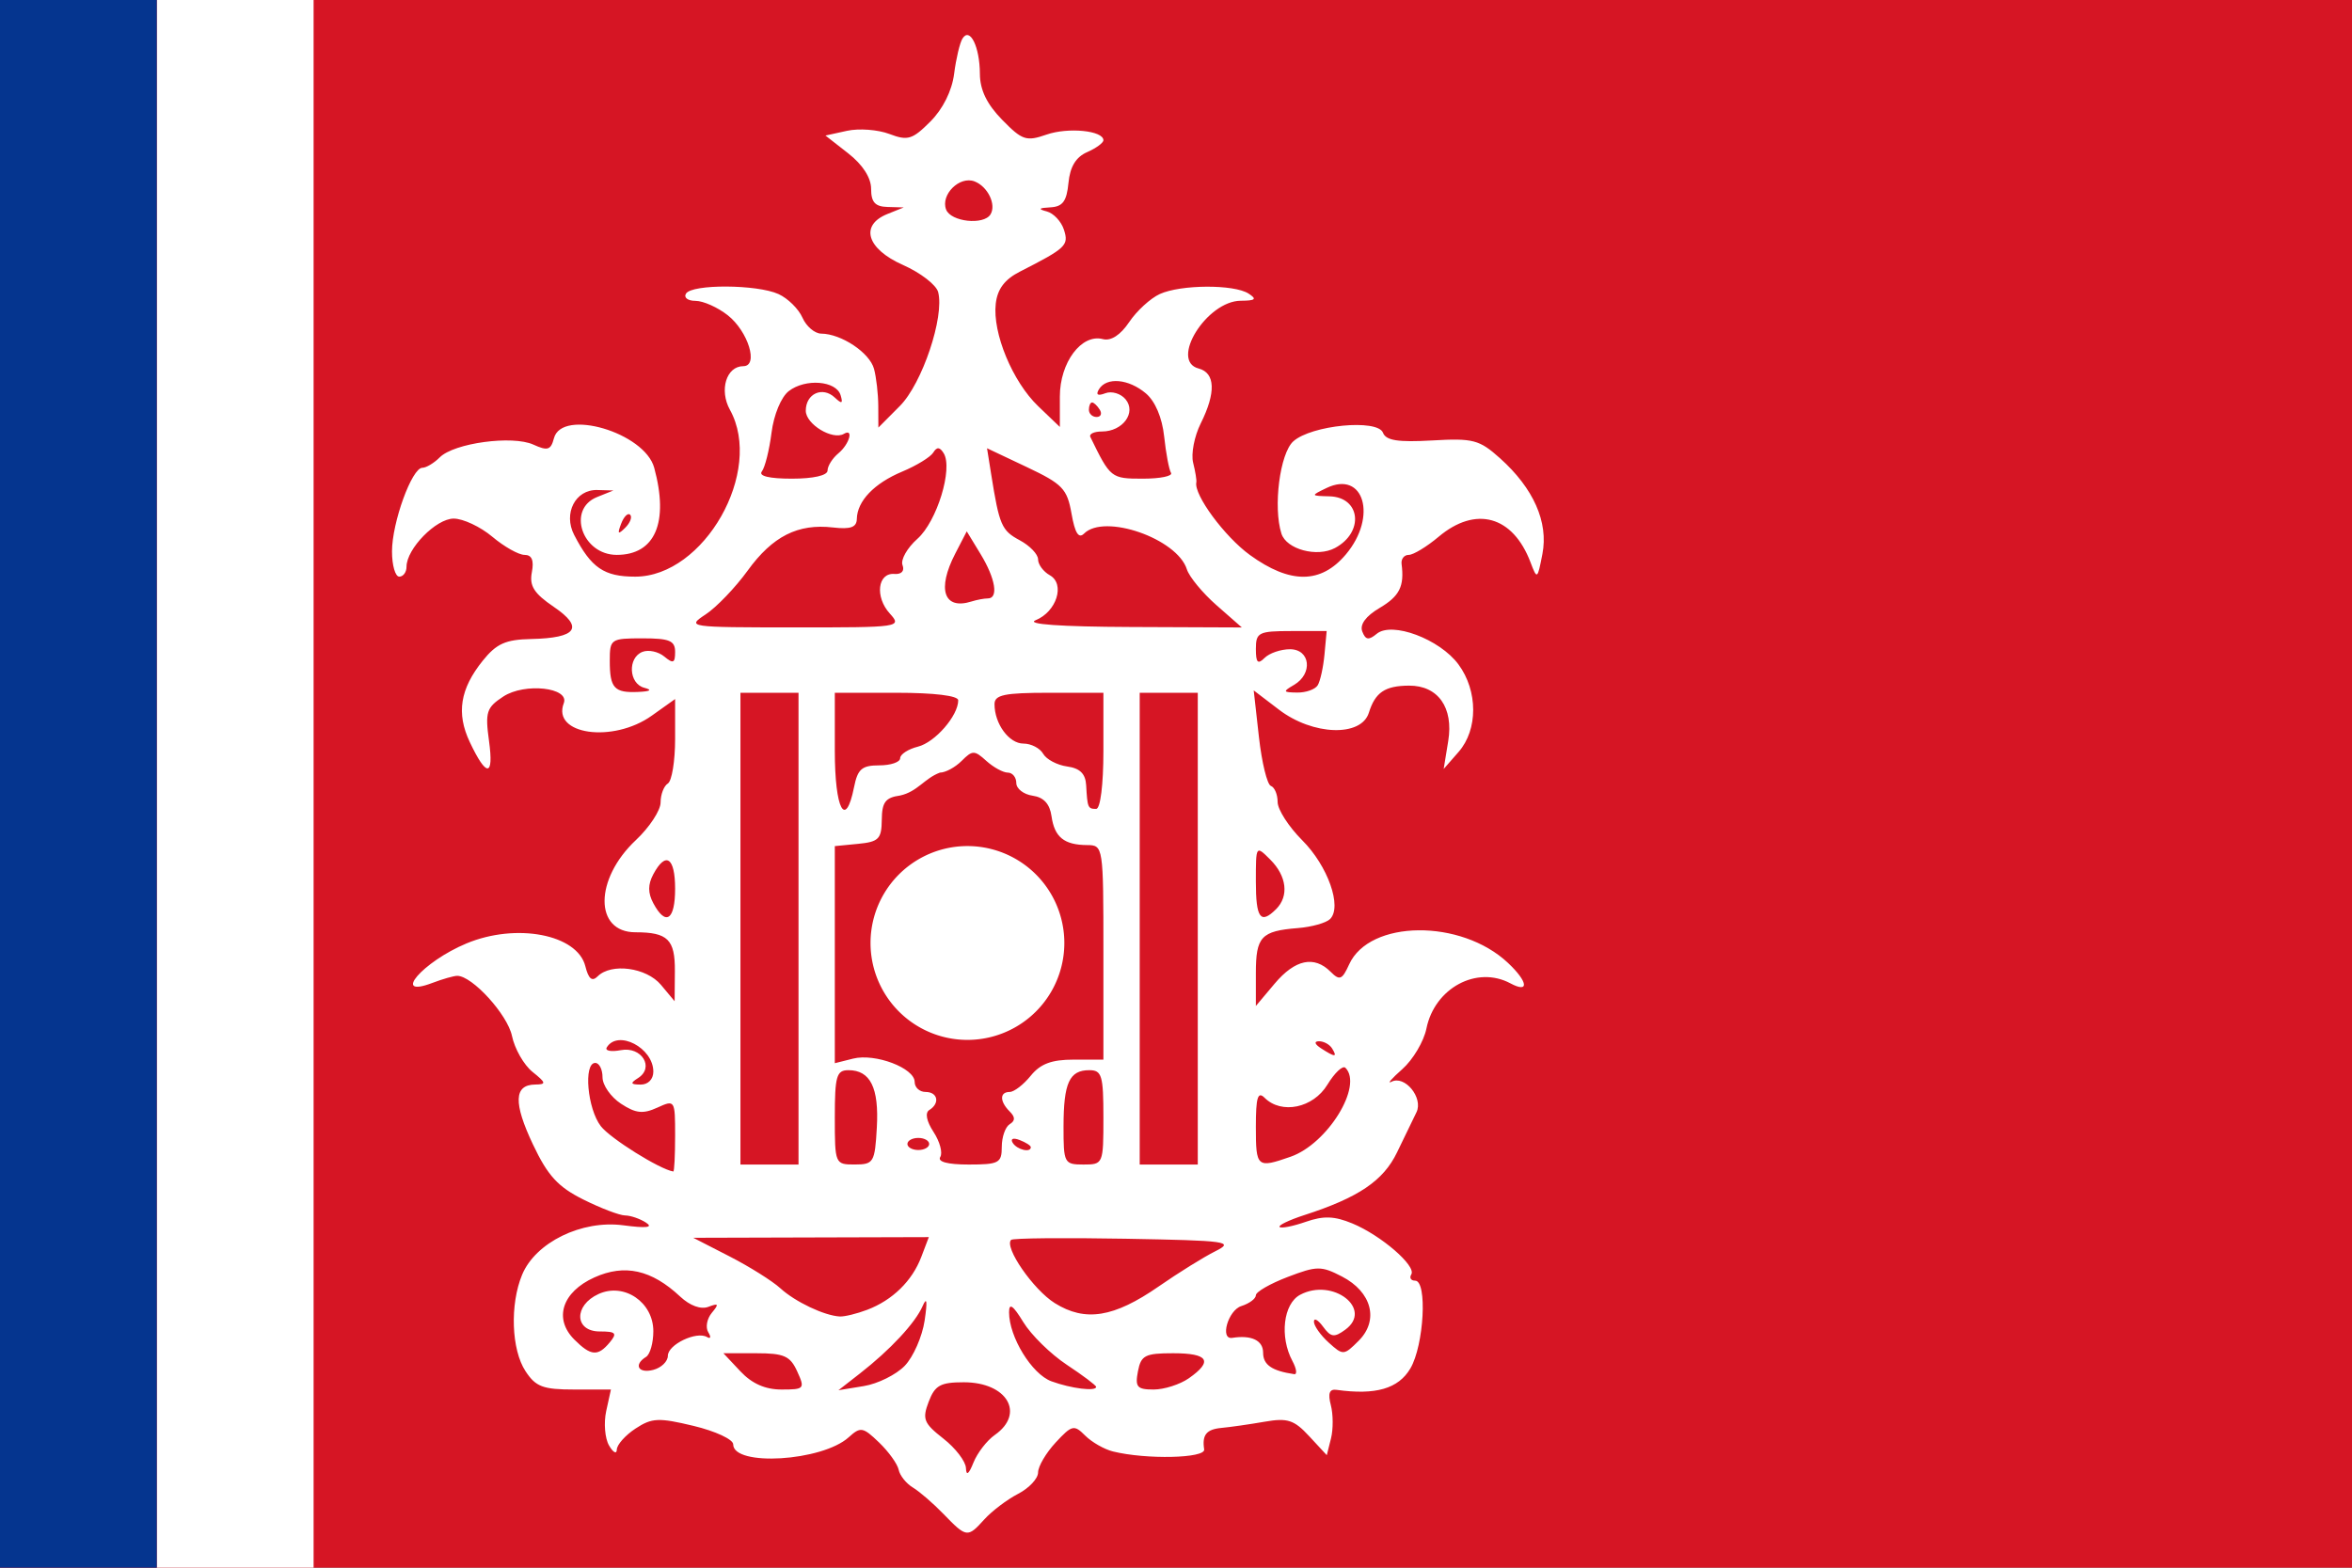 <?xml version="1.0" encoding="UTF-8" standalone="no"?>
<!-- Created with Inkscape (http://www.inkscape.org/) -->

<svg
   width="600"
   height="400"
   id="svg2"
   sodipodi:version="0.32"
   inkscape:version="1.1.1 (3bf5ae0d25, 2021-09-20)"
   version="1.0"
   sodipodi:docname="Late_19th_Century_Flag_of_Sulu.svg"
   inkscape:output_extension="org.inkscape.output.svg.inkscape"
   xmlns:inkscape="http://www.inkscape.org/namespaces/inkscape"
   xmlns:sodipodi="http://sodipodi.sourceforge.net/DTD/sodipodi-0.dtd"
   xmlns="http://www.w3.org/2000/svg"
   xmlns:svg="http://www.w3.org/2000/svg"
   xmlns:rdf="http://www.w3.org/1999/02/22-rdf-syntax-ns#"
   xmlns:cc="http://creativecommons.org/ns#"
   xmlns:dc="http://purl.org/dc/elements/1.1/">
  <rect width="100%" height="100%" fill="#808080" stroke="none"/>
  <defs
     id="defs4">
    <inkscape:perspective
       sodipodi:type="inkscape:persp3d"
       inkscape:vp_x="0 : 526.18109 : 1"
       inkscape:vp_y="0 : 1000 : 0"
       inkscape:vp_z="744.09448 : 526.18109 : 1"
       inkscape:persp3d-origin="372.04724 : 350.78739 : 1"
       id="perspective10" />
    <inkscape:perspective
       id="perspective2390"
       inkscape:persp3d-origin="372.04724 : 350.78739 : 1"
       inkscape:vp_z="744.09448 : 526.18109 : 1"
       inkscape:vp_y="0 : 1000 : 0"
       inkscape:vp_x="0 : 526.18109 : 1"
       sodipodi:type="inkscape:persp3d" />
    <inkscape:perspective
       id="perspective3304"
       inkscape:persp3d-origin="372.04724 : 350.78739 : 1"
       inkscape:vp_z="744.09448 : 526.18109 : 1"
       inkscape:vp_y="0 : 1000 : 0"
       inkscape:vp_x="0 : 526.18109 : 1"
       sodipodi:type="inkscape:persp3d" />
  </defs>
  <sodipodi:namedview
     id="base"
     pagecolor="#ffffff"
     bordercolor="#666666"
     borderopacity="1.0"
     gridtolerance="10000"
     guidetolerance="10"
     objecttolerance="10"
     inkscape:pageopacity="0.0"
     inkscape:pageshadow="2"
     inkscape:zoom="0.70710678"
     inkscape:cx="546.59354"
     inkscape:cy="293.44931"
     inkscape:document-units="px"
     inkscape:current-layer="layer1"
     showgrid="false"
     inkscape:window-width="1920"
     inkscape:window-height="1017"
     inkscape:window-x="-4"
     inkscape:window-y="-4"
     inkscape:pagecheckerboard="0"
     inkscape:window-maximized="1" />
  <g
     inkscape:label="Layer 1"
     inkscape:groupmode="layer"
     id="layer1"
     transform="translate(-126.215,13.301)">
    <path
       id="path2402"
       d="M 126.215,186.699 L 126.215,-13.301 L 426.215,-13.301 L 726.215,-13.301 L 726.215,186.699 L 726.215,386.699 L 426.215,386.699 L 126.215,386.699 L 126.215,186.699 z"
       style="fill:#d61524;fill-opacity:1" />
    <g
       id="g3187"
       style="fill:#ffffff;fill-opacity:1"
       transform="matrix(1,0,0,1,-94.444,-1.014)">
      <path
         sodipodi:nodetypes="cssssssssscccssssssssssssssscccsssscccsssssssssssssssssssscccssssssssssscccsscccscccssssssssssssssscccsssssssssssssssssssssssssssscccsscccssssscccsssssssssssssssssscccsssssssssccssssscccccsccsscccccssssccsssccsssssssssssssccssssssssssssscccccccssccssssccsssssscccccccccccsssccsssscccsssssssccscccccssssssccssscccccccccccssssccsssccssccssssccssccssccssccsssscccccccssssssccsssssscccccsssssccsssssssssssccssscccsssscccccccsccssccsssssssssccssssssssccsssccssc"
         style="fill:#ffffff;fill-opacity:1"
         d="M 461.315,373.979 C 458.722,371.299 455.218,368.273 453.528,367.255 C 451.838,366.236 450.209,364.198 449.909,362.724 C 449.609,361.251 447.356,358.116 444.903,355.758 C 440.786,351.801 440.191,351.699 437.168,354.435 C 430.373,360.585 407.696,361.968 407.696,356.233 C 407.696,354.982 403.155,352.868 397.604,351.536 C 388.67,349.393 386.969,349.47 382.789,352.209 C 380.192,353.911 378.041,356.326 378.01,357.575 C 377.98,358.825 377.087,358.357 376.027,356.536 C 374.967,354.715 374.642,350.756 375.305,347.74 L 376.509,342.255 L 367.146,342.255 C 359.169,342.255 357.327,341.56 354.709,337.565 C 351.109,332.071 350.707,320.558 353.849,312.972 C 357.27,304.712 369.052,298.948 379.646,300.35 C 385.561,301.133 387.383,300.923 385.474,299.678 C 383.946,298.682 381.538,297.854 380.121,297.839 C 378.705,297.823 373.901,295.99 369.446,293.765 C 362.988,290.539 360.385,287.69 356.61,279.708 C 351.595,269.107 351.765,264.503 357.175,264.436 C 360.082,264.4 360.001,264.015 356.491,261.195 C 354.3,259.435 351.947,255.31 351.262,252.027 C 350.125,246.578 341.129,236.699 337.305,236.699 C 336.43,236.699 333.578,237.512 330.965,238.505 C 320.342,242.544 328.487,233.1 339.649,228.437 C 352.351,223.13 367.939,226.113 369.979,234.242 C 370.798,237.504 371.701,238.25 373.116,236.835 C 376.596,233.355 385.571,234.565 389.282,239.014 L 392.758,243.181 L 392.82,235.508 C 392.885,227.431 391.018,225.588 382.772,225.588 C 372.214,225.588 372.271,212.025 382.87,202.071 C 386.339,198.813 389.178,194.487 389.178,192.459 C 389.178,190.43 390.011,188.255 391.03,187.625 C 392.048,186.996 392.882,181.89 392.882,176.279 L 392.882,166.077 L 386.912,170.327 C 377,177.386 361.398,175.166 364.48,167.136 C 366.017,163.13 354.514,161.858 349.062,165.43 C 344.754,168.252 344.394,169.376 345.411,176.8 C 346.674,186.014 344.765,186.095 340.481,177.007 C 337.034,169.694 338.026,163.498 343.792,156.315 C 347.307,151.938 349.616,150.9 356.146,150.76 C 367.834,150.51 369.708,147.838 361.912,142.541 C 356.882,139.123 355.67,137.208 356.334,133.733 C 356.918,130.678 356.335,129.292 354.466,129.292 C 352.972,129.292 349.274,127.209 346.248,124.662 C 343.222,122.116 338.787,120.033 336.392,120.033 C 331.905,120.033 324.363,127.736 324.363,132.319 C 324.363,133.71 323.53,134.847 322.511,134.847 C 321.493,134.847 320.659,131.948 320.659,128.403 C 320.659,121.047 325.731,107.07 328.4,107.07 C 329.381,107.07 331.384,105.869 332.851,104.402 C 336.503,100.75 351.395,98.728 356.73,101.159 C 360.354,102.81 361.181,102.554 361.969,99.539 C 363.982,91.841 385.103,98.059 387.551,107.07 C 391.34,121.016 387.783,129.292 378,129.292 C 369.173,129.292 365.21,117.656 372.974,114.535 L 377.141,112.86 L 373.039,112.743 C 367.448,112.583 364.288,118.707 367.129,124.199 C 371.481,132.615 374.746,134.847 382.699,134.847 C 400.291,134.847 415.554,107.972 406.871,92.285 C 404.082,87.246 405.95,81.144 410.283,81.144 C 414.254,81.144 411.53,72.255 406.297,68.139 C 403.736,66.125 400.038,64.477 398.078,64.477 C 396.118,64.477 395.03,63.644 395.659,62.625 C 397.179,60.167 413.785,60.252 419.259,62.746 C 421.641,63.831 424.388,66.539 425.365,68.765 C 426.342,70.99 428.496,72.823 430.152,72.838 C 435.292,72.884 442.519,77.711 443.626,81.836 C 444.207,84.002 444.694,88.257 444.708,91.293 L 444.733,96.813 L 450.224,91.293 C 455.912,85.575 461.632,68.542 459.983,62.235 C 459.503,60.401 455.459,57.286 450.996,55.312 C 441.763,51.228 439.925,45.176 447.048,42.313 L 451.215,40.638 L 447.048,40.52 C 443.904,40.432 442.882,39.3 442.882,35.908 C 442.882,33.067 440.737,29.734 437.058,26.854 L 431.234,22.297 L 436.736,21.088 C 439.762,20.423 444.621,20.785 447.532,21.893 C 452.236,23.681 453.403,23.328 457.995,18.728 C 461.199,15.52 463.503,10.891 464.056,6.557 C 464.546,2.71 465.503,-1.338 466.183,-2.437 C 468.072,-5.494 470.598,-0.395 470.631,6.543 C 470.651,10.657 472.403,14.281 476.3,18.268 C 481.43,23.516 482.457,23.859 487.631,22.056 C 493.14,20.135 502.141,21.03 502.141,23.498 C 502.141,24.165 500.266,25.533 497.974,26.538 C 495.116,27.792 493.625,30.256 493.227,34.384 C 492.774,39.08 491.757,40.45 488.598,40.618 C 485.6,40.777 485.368,41.048 487.702,41.663 C 489.437,42.119 491.406,44.228 492.08,46.349 C 493.345,50.336 492.65,50.996 480.845,57.015 C 476.949,59.001 475.106,61.449 474.677,65.209 C 473.823,72.695 478.951,85.079 485.507,91.36 L 491.03,96.651 L 491.03,88.898 C 491.03,80.181 496.548,72.81 502.005,74.237 C 504.067,74.777 506.487,73.21 508.716,69.893 C 510.633,67.04 514.144,63.821 516.518,62.74 C 521.89,60.292 535.461,60.223 539.178,62.625 C 541.367,64.04 540.945,64.426 537.186,64.449 C 528.493,64.5 518.981,79.789 526.43,81.737 C 530.697,82.852 530.888,87.89 526.962,95.761 C 525.336,99.021 524.466,103.524 525.029,105.768 C 525.592,108.011 525.96,110.264 525.847,110.773 C 525.149,113.911 533.063,124.65 539.522,129.328 C 549.806,136.778 557.643,136.721 564.013,129.15 C 572.096,119.544 568.593,107.626 559.041,112.237 C 554.977,114.198 554.988,114.228 559.813,114.352 C 567.758,114.555 568.715,123.525 561.22,127.536 C 556.648,129.983 548.827,127.881 547.551,123.861 C 545.402,117.092 547.156,103.423 550.57,100.334 C 555.163,96.177 572.085,94.544 573.459,98.125 C 574.222,100.114 577.285,100.595 585.99,100.096 C 596.476,99.495 598.033,99.903 603.32,104.641 C 611.877,112.311 615.7,120.943 614.133,129.054 C 612.87,135.586 612.786,135.645 611.094,131.182 C 606.603,119.333 597.129,116.697 587.664,124.662 C 584.638,127.209 581.204,129.292 580.033,129.292 C 578.862,129.292 578.04,130.334 578.205,131.607 C 578.947,137.323 577.699,139.822 572.591,142.839 C 569.078,144.914 567.497,147.065 568.178,148.841 C 569.008,151.004 569.813,151.133 571.862,149.433 C 575.746,146.209 587.93,150.769 592.711,157.235 C 597.705,163.989 597.728,173.87 592.764,179.55 L 588.943,183.921 L 590.105,176.791 C 591.497,168.249 587.505,162.61 580.095,162.654 C 573.964,162.69 571.482,164.367 569.858,169.57 C 567.914,175.798 555.579,175.386 546.95,168.804 L 540.483,163.871 L 541.813,175.748 C 542.545,182.281 543.918,187.903 544.865,188.242 C 545.811,188.582 546.585,190.429 546.585,192.347 C 546.585,194.266 549.409,198.659 552.861,202.111 C 559.401,208.65 563.092,219.082 559.971,222.203 C 558.979,223.195 555.269,224.236 551.726,224.517 C 542.383,225.259 541.03,226.715 541.03,236.025 L 541.03,244.391 L 545.824,238.693 C 551.027,232.51 555.909,231.472 560.096,235.66 C 562.414,237.978 563.03,237.732 564.835,233.771 C 570.033,222.363 593.362,222.139 605.329,233.381 C 610.484,238.224 610.85,241.23 605.966,238.616 C 597.384,234.023 586.639,239.807 584.543,250.148 C 583.875,253.446 581.103,258.11 578.383,260.514 C 575.663,262.917 574.412,264.368 575.603,263.737 C 578.986,261.947 583.81,267.809 582.002,271.513 C 581.156,273.245 578.923,277.856 577.039,281.76 C 573.548,288.996 567.223,293.274 553.406,297.744 C 549.518,299.002 546.675,300.369 547.087,300.781 C 547.499,301.193 550.497,300.603 553.749,299.47 C 558.296,297.885 561.04,297.977 565.624,299.87 C 572.96,302.9 582.017,310.728 580.684,312.885 C 580.143,313.761 580.583,314.477 581.661,314.477 C 584.823,314.477 583.927,330.983 580.445,336.877 C 577.389,342.051 571.596,343.73 561.611,342.335 C 559.8,342.082 559.371,343.229 560.155,346.227 C 560.766,348.564 560.785,352.396 560.196,354.741 L 559.126,359.006 L 554.618,354.142 C 550.768,349.988 549.109,349.452 543.255,350.471 C 539.485,351.128 534.525,351.839 532.233,352.052 C 528.413,352.408 527.265,353.842 527.847,357.533 C 528.207,359.813 513.079,360.156 504.585,358.06 C 502.365,357.512 499.172,355.688 497.491,354.007 C 494.649,351.165 494.118,351.29 489.954,355.781 C 487.49,358.438 485.474,361.877 485.474,363.423 C 485.474,364.969 483.181,367.42 480.377,368.87 C 477.574,370.319 473.695,373.257 471.757,375.399 C 467.481,380.124 467.226,380.089 461.315,373.979 z M 474.427,353.854 C 482.253,348.372 477.58,340.403 466.539,340.403 C 460.556,340.403 459.163,341.176 457.564,345.381 C 455.883,349.802 456.303,350.853 461.314,354.774 C 464.417,357.203 467.009,360.588 467.073,362.296 C 467.151,364.363 467.792,363.896 468.988,360.903 C 469.977,358.428 472.425,355.256 474.427,353.854 z M 424.026,337.625 C 422.23,333.682 420.677,332.996 413.558,332.996 L 405.199,332.996 L 409.548,337.625 C 412.486,340.752 415.884,342.255 420.017,342.255 C 425.871,342.255 426.044,342.055 424.026,337.625 z M 451.471,336.191 C 453.648,333.924 455.926,328.736 456.533,324.662 C 457.273,319.695 457.106,318.475 456.025,320.959 C 454.154,325.262 447.773,332.121 440.006,338.177 L 434.548,342.433 L 441.03,341.373 C 444.595,340.79 449.293,338.458 451.471,336.191 z M 500.289,341.575 C 500.289,341.201 496.923,338.668 492.809,335.945 C 488.695,333.223 483.699,328.32 481.705,325.051 C 479.083,320.751 478.079,320.054 478.074,322.531 C 478.061,328.832 483.881,338.326 488.879,340.157 C 493.919,342.003 500.289,342.795 500.289,341.575 z M 523.951,339.372 C 530.188,335.003 528.928,332.996 519.949,332.996 C 512.761,332.996 511.731,333.526 510.947,337.625 C 510.184,341.617 510.735,342.255 514.949,342.255 C 517.636,342.255 521.687,340.958 523.951,339.372 z M 391.03,333.646 C 391.03,330.775 398.357,327.278 401.038,328.869 C 401.959,329.417 402.096,328.866 401.342,327.645 C 400.587,326.425 400.993,324.193 402.243,322.687 C 404.124,320.42 403.976,320.155 401.383,321.15 C 399.458,321.889 396.677,320.881 394.176,318.538 C 386.87,311.695 380.022,310.164 372.295,313.649 C 364.044,317.369 361.844,324.18 367.171,329.507 C 371.386,333.722 373.189,333.864 376.215,330.218 C 378.164,327.869 377.771,327.44 373.664,327.44 C 367.177,327.44 366.966,320.792 373.361,317.878 C 379.883,314.907 387.326,319.968 387.326,327.373 C 387.326,330.345 386.493,333.292 385.474,333.921 C 382.21,335.939 383.495,338.238 387.326,337.236 C 389.363,336.703 391.03,335.088 391.03,333.646 z M 550.354,334.969 C 547.053,328.8 548.03,320.381 552.313,318.088 C 560.634,313.635 571.074,321.701 563.838,326.992 C 561.029,329.046 560.158,328.928 558.181,326.224 C 556.896,324.466 555.845,323.892 555.845,324.947 C 555.845,326.003 557.541,328.401 559.614,330.277 C 563.283,333.598 563.485,333.585 567.264,329.807 C 572.495,324.576 570.616,317.359 562.998,313.42 C 557.692,310.676 556.609,310.686 549.136,313.539 C 544.678,315.242 541.03,317.343 541.03,318.209 C 541.03,319.075 539.363,320.312 537.326,320.959 C 533.945,322.032 531.791,329.581 535.011,329.073 C 539.923,328.297 542.882,329.721 542.882,332.86 C 542.882,335.954 545.111,337.493 550.817,338.336 C 551.617,338.454 551.409,336.939 550.354,334.969 z M 441.883,321.912 C 448.339,319.458 453.347,314.564 455.678,308.433 L 457.605,303.366 L 427.558,303.452 L 397.511,303.538 L 406.771,308.289 C 411.863,310.902 417.697,314.563 419.734,316.425 C 423.516,319.881 430.948,323.408 434.891,323.619 C 436.098,323.683 439.244,322.915 441.883,321.912 z M 516.278,315.931 C 521.234,312.489 527.711,308.463 530.671,306.983 C 535.647,304.495 533.918,304.253 507.726,303.779 C 492.147,303.497 479.039,303.628 478.597,304.07 C 476.753,305.915 484.243,316.769 489.731,320.203 C 497.504,325.068 504.811,323.892 516.278,315.931 z M 392.882,277.48 C 392.882,268.359 392.833,268.282 388.328,270.335 C 384.681,271.997 382.837,271.796 379.069,269.327 C 376.481,267.631 374.363,264.596 374.363,262.582 C 374.363,260.569 373.53,258.921 372.511,258.921 C 369.462,258.921 370.499,270.647 373.941,275.077 C 376.376,278.211 388.956,286.074 392.419,286.625 C 392.673,286.666 392.882,282.55 392.882,277.48 z M 424.363,224.662 L 424.363,164.477 L 416.956,164.477 L 409.548,164.477 L 409.548,224.662 L 409.548,284.847 L 416.956,284.847 L 424.363,284.847 L 424.363,224.662 z M 444.342,275.393 C 444.915,265.266 442.689,260.773 437.099,260.773 C 434.055,260.773 433.622,262.27 433.622,272.81 C 433.622,284.709 433.681,284.847 438.715,284.839 C 443.533,284.832 443.836,284.323 444.342,275.393 z M 476.215,280.327 C 476.215,277.841 477.121,275.247 478.228,274.562 C 479.678,273.667 479.678,272.755 478.228,271.305 C 475.645,268.722 475.648,266.329 478.233,266.329 C 479.343,266.329 481.754,264.473 483.591,262.204 C 486.063,259.151 488.906,258.08 494.536,258.08 L 502.141,258.08 L 502.141,230.723 C 502.141,203.596 502.106,203.366 497.974,203.338 C 492.103,203.298 489.652,201.304 488.902,195.959 C 488.461,192.82 486.91,191.138 484.085,190.737 C 481.794,190.412 479.919,188.953 479.919,187.496 C 479.919,186.039 478.943,184.847 477.75,184.847 C 476.557,184.847 474.093,183.501 472.275,181.856 C 469.232,179.102 468.733,179.102 465.979,181.856 C 464.334,183.501 461.838,184.847 460.434,184.847 C 456.503,186.305 454.713,189.722 450.289,190.688 C 446.538,191.207 445.649,192.383 445.603,196.884 C 445.552,201.772 444.829,202.51 439.584,203.02 L 433.622,203.601 L 433.622,231.296 L 433.622,258.992 L 438.288,257.821 C 443.922,256.407 453.993,260.225 453.993,263.776 C 453.993,265.18 455.243,266.329 456.771,266.329 C 459.905,266.329 460.499,269.227 457.717,270.946 C 456.592,271.641 457.01,273.794 458.803,276.529 C 460.407,278.978 461.182,281.851 460.525,282.914 C 459.761,284.149 462.378,284.847 467.772,284.847 C 475.489,284.847 476.215,284.459 476.215,280.327 z M 502.141,272.81 C 502.141,262.13 501.736,260.773 498.546,260.773 C 493.46,260.773 491.983,263.996 491.968,275.124 C 491.956,284.497 492.138,284.845 497.048,284.846 C 502.082,284.847 502.141,284.707 502.141,272.81 z M 526.215,224.662 L 526.215,164.477 L 518.808,164.477 L 511.4,164.477 L 511.4,224.662 L 511.4,284.847 L 518.808,284.847 L 526.215,284.847 L 526.215,224.662 z M 549.901,282.853 C 559.318,279.57 568.452,264.739 563.876,260.163 C 563.201,259.487 561.129,261.432 559.273,264.484 C 555.653,270.438 547.56,272.118 543.252,267.81 C 541.524,266.082 541.03,267.728 541.03,275.218 C 541.03,285.607 541.31,285.848 549.901,282.853 z M 457.696,279.601 C 457.696,278.752 456.446,278.057 454.919,278.057 C 453.391,278.057 452.141,278.752 452.141,279.601 C 452.141,280.449 453.391,281.144 454.919,281.144 C 456.446,281.144 457.696,280.449 457.696,279.601 z M 483.622,280.416 C 483.622,280.016 482.329,279.192 480.748,278.585 C 479.1,277.953 478.357,278.263 479.006,279.313 C 480.093,281.073 483.622,281.916 483.622,280.416 z M 387.326,261.144 C 387.326,255.069 378.293,250.357 375.454,254.95 C 374.916,255.822 376.523,256.143 379.026,255.665 C 384.33,254.651 387.692,260.085 383.429,262.784 C 381.36,264.094 381.491,264.426 384.085,264.449 C 385.982,264.465 387.326,263.095 387.326,261.144 z M 560.474,255.218 C 559.845,254.199 558.337,253.379 557.124,253.394 C 555.799,253.411 556.027,254.139 557.696,255.218 C 561.254,257.517 561.895,257.517 560.474,255.218 z M 392.882,214.477 C 392.882,206.461 390.488,204.865 387.326,210.773 C 385.918,213.405 385.918,215.549 387.326,218.181 C 390.488,224.089 392.882,222.493 392.882,214.477 z M 546.215,219.662 C 549.515,216.362 548.914,211.25 544.733,207.07 C 541.03,203.366 541.03,203.366 541.03,212.625 C 541.03,222.032 542.224,223.653 546.215,219.662 z M 438.53,188.551 C 439.455,183.924 440.531,182.996 444.965,182.996 C 447.893,182.996 450.289,182.178 450.289,181.179 C 450.289,180.18 452.328,178.851 454.821,178.225 C 459.198,177.126 465.104,170.331 465.104,166.394 C 465.104,165.223 458.979,164.477 449.363,164.477 L 433.622,164.477 L 433.622,179.292 C 433.622,194.248 436.358,199.41 438.53,188.551 z M 502.141,179.292 L 502.141,164.477 L 488.252,164.477 C 476.882,164.477 474.363,165.003 474.363,167.377 C 474.363,172.4 478.059,177.44 481.744,177.44 C 483.694,177.44 485.957,178.61 486.771,180.04 C 487.586,181.469 490.335,182.928 492.882,183.28 C 496.167,183.735 497.578,185.131 497.743,188.088 C 498.061,193.814 498.185,194.107 500.289,194.107 C 501.369,194.107 502.141,187.934 502.141,179.292 z M 385.011,163.201 C 381.037,162.162 380.719,155.505 384.572,154.027 C 386.113,153.435 388.613,153.98 390.127,155.237 C 392.398,157.122 392.882,156.915 392.882,154.056 C 392.882,151.181 391.458,150.588 384.548,150.588 C 376.474,150.588 376.215,150.765 376.215,156.298 C 376.215,163.298 377.344,164.537 383.468,164.262 C 386.606,164.121 387.137,163.756 385.011,163.201 z M 556.806,162.568 C 557.455,161.518 558.235,157.973 558.54,154.69 L 559.095,148.72 L 550.068,148.728 C 541.727,148.736 541.041,149.081 541.035,153.273 C 541.031,156.802 541.524,157.317 543.252,155.588 C 544.474,154.366 547.391,153.366 549.733,153.366 C 554.939,153.366 555.64,159.63 550.752,162.477 C 547.84,164.173 547.922,164.37 551.569,164.421 C 553.8,164.452 556.157,163.618 556.806,162.568 z M 447.636,144.244 C 443.808,140.015 444.538,133.824 448.825,134.154 C 450.644,134.294 451.468,133.397 450.894,131.901 C 450.369,130.533 452.082,127.512 454.7,125.187 C 459.677,120.766 463.814,107.272 461.393,103.354 C 460.39,101.731 459.66,101.688 458.727,103.196 C 458.021,104.339 454.461,106.52 450.815,108.043 C 443.662,111.032 439.331,115.551 439.237,120.124 C 439.193,122.26 437.641,122.815 433.159,122.299 C 424.203,121.266 417.743,124.533 411.385,133.31 C 408.254,137.633 403.434,142.659 400.675,144.478 C 395.743,147.731 396.121,147.786 423.261,147.798 C 450.391,147.81 450.808,147.749 447.636,144.244 z M 530.998,142.141 C 527.446,139.022 524.041,134.897 523.43,132.973 C 520.94,125.127 502.389,118.673 497.211,123.852 C 495.823,125.24 494.879,123.741 494.005,118.759 C 492.894,112.43 491.715,111.202 482.608,106.893 L 472.451,102.086 L 473.514,108.745 C 475.59,121.752 476.167,123.085 480.795,125.561 C 483.368,126.939 485.474,129.134 485.474,130.439 C 485.474,131.744 486.819,133.564 488.463,134.484 C 492.442,136.711 490.21,143.799 484.848,145.961 C 482.297,146.99 491.113,147.618 509.15,147.693 L 537.455,147.81 L 530.998,142.141 z M 472.663,140.403 C 475.436,140.403 474.611,135.344 470.822,129.114 L 467.281,123.291 L 464.341,128.977 C 459.626,138.093 461.437,143.412 468.496,141.182 C 469.852,140.754 471.727,140.403 472.663,140.403 z M 381.413,119.058 C 380.843,118.488 379.807,119.515 379.112,121.342 C 378.107,123.981 378.32,124.194 380.148,122.378 C 381.414,121.122 381.983,119.628 381.413,119.058 z M 431.771,107.759 C 431.771,106.611 433.021,104.634 434.548,103.366 C 437.351,101.04 438.513,96.893 435.937,98.41 C 433.059,100.104 426.215,95.953 426.215,92.513 C 426.215,88.144 430.49,86.21 433.628,89.159 C 435.417,90.84 435.749,90.704 435.1,88.551 C 433.984,84.848 426.134,84.22 421.891,87.493 C 419.932,89.005 418.062,93.508 417.475,98.129 C 416.914,102.537 415.806,106.977 415.011,107.996 C 414.091,109.175 416.873,109.847 422.669,109.847 C 428.188,109.847 431.771,109.026 431.771,107.759 z M 519.386,108.36 C 518.881,107.542 518.095,103.375 517.64,99.101 C 517.127,94.279 515.356,90.099 512.976,88.088 C 508.563,84.362 502.97,83.859 501.02,87.014 C 500.132,88.451 500.674,88.8 502.628,88.05 C 504.248,87.428 506.57,88.12 507.788,89.587 C 510.612,92.991 507.079,97.81 501.76,97.81 C 499.763,97.81 498.433,98.435 498.805,99.199 C 503.937,109.732 504.083,109.847 512.236,109.847 C 516.674,109.847 519.892,109.178 519.386,108.36 z M 501.215,92.255 C 500.585,91.236 499.703,90.403 499.254,90.403 C 498.805,90.403 498.437,91.236 498.437,92.255 C 498.437,93.273 499.32,94.107 500.398,94.107 C 501.477,94.107 501.844,93.273 501.215,92.255 z M 473.334,42.422 C 474.879,39.921 472.643,35.294 469.262,33.997 C 465.448,32.533 460.557,37.386 462.015,41.185 C 463.214,44.31 471.601,45.226 473.334,42.422 z"
         id="path2400" />
      <path
         transform="matrix(0.509,0,0,0.548,286.627,102.581)"
         d="M 403.824,229.446 A 48.566,45.124 0 1 1 306.692,229.446 A 48.566,45.124 0 1 1 403.824,229.446 z"
         sodipodi:ry="45.124283"
         sodipodi:rx="48.565964"
         sodipodi:cy="229.44551"
         sodipodi:cx="355.25812"
         id="path2412"
         style="fill:#ffffff;fill-opacity:1;fill-rule:nonzero;stroke:none;stroke-opacity:1"
         sodipodi:type="arc" />
    </g>
    <path
       id="path2398"
       d="M 166.215,186.699 L 166.215,-13.301 L 186.215,-13.301 L 206.215,-13.301 L 206.215,186.699 L 206.215,386.699 L 186.215,386.699 L 166.215,386.699 L 166.215,186.699 z"
       style="fill:#ffffff;fill-opacity:1" />
    <path
       id="path3295"
       d="M 126.215,186.699 L 126.215,-13.301 L 146.215,-13.301 L 166.215,-13.301 L 166.215,186.699 L 166.215,386.699 L 146.215,386.699 L 126.215,386.699 L 126.215,186.699 z"
       style="fill:#05358f;fill-opacity:1" />
  </g>
</svg>
